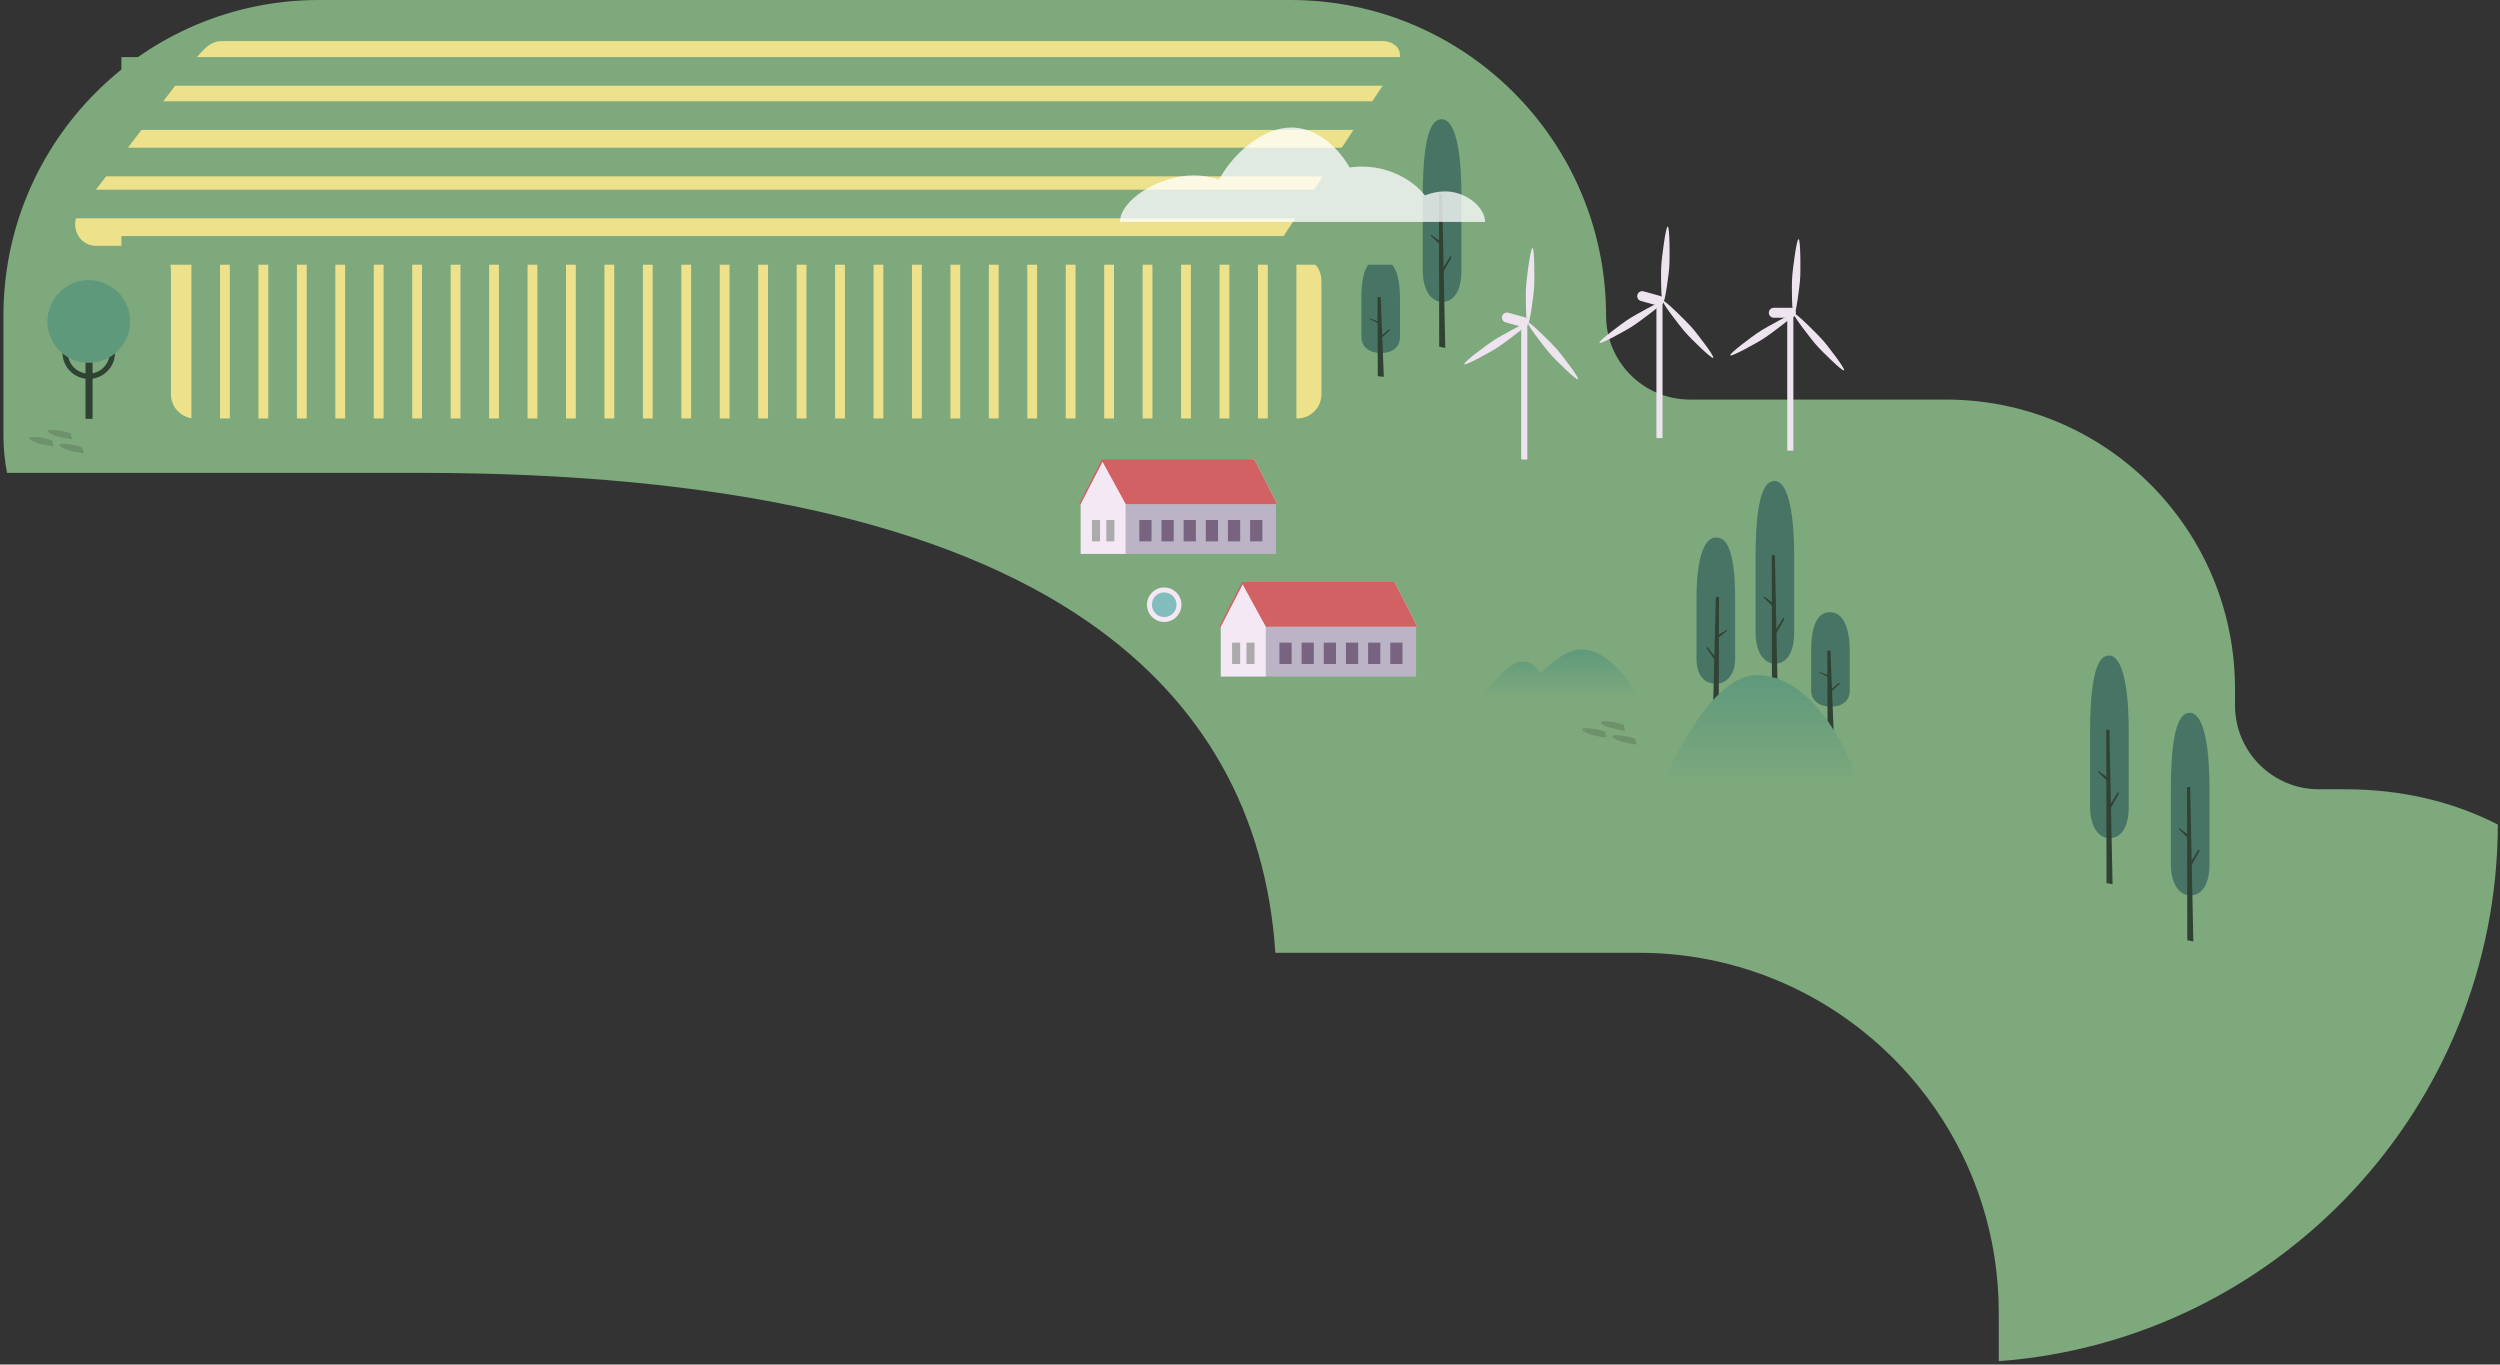 <svg width="262" height="143" viewBox="0 0 262 143" fill="none" xmlns="http://www.w3.org/2000/svg">
<rect x="0" y="0" width="262" height="143" fill="#333333" stroke="none"/>
<path d="M261.774 86.413C261.693 116.103 238.624 140.486 209.471 142.65V137.561C209.471 129.626 207.007 122.253 202.805 116.172C200.692 113.114 198.138 110.381 195.237 108.07C188.794 102.928 180.635 99.853 171.775 99.853H133.659C132.679 85.224 126.127 73.598 114.146 65.247C99.202 54.836 75.621 49.557 44.051 49.557H0.736C0.488 48.284 0.36 46.972 0.36 45.627V33.087C0.36 14.815 15.168 0 33.434 0H135.244C144.377 0 152.646 3.705 158.63 9.69C164.614 15.679 168.317 23.951 168.317 33.087C168.317 37.94 172.251 41.875 177.102 41.875H203.93C213.316 41.875 221.706 46.145 227.264 52.85C229.814 55.925 231.766 59.512 232.947 63.434C233.782 66.206 234.23 69.141 234.23 72.186V73.927C234.23 78.781 238.165 82.717 243.018 82.717H245.797C251.806 82.717 257.174 84.06 261.774 86.413Z" fill="#7EA97C"/>
<path d="M133.721 52.836H117.977V58.053H133.721V52.836Z" fill="#BAB4C6"/>
<path d="M133.854 52.836H117.977L115.583 48.137H131.46L133.854 52.836Z" fill="#F3E8F3"/>
<path d="M115.477 48.137L113.085 52.836H117.977L131.354 48.137H115.477Z" fill="#D16162"/>
<path d="M133.854 52.836H117.977L115.583 48.137H131.46L133.854 52.836Z" fill="#D16162"/>
<path d="M115.547 48.393L113.249 52.836V58.053H117.977V52.836L115.547 48.393Z" fill="#F3E8F3"/>
<path d="M115.285 54.496H114.438V56.735H115.285V54.496Z" fill="#ADAAAD"/>
<path d="M116.788 54.496H115.942V56.735H116.788V54.496Z" fill="#ADAAAD"/>
<path d="M132.295 54.496H131.014V56.735H132.295V54.496Z" fill="#786380"/>
<path d="M129.97 54.496H128.689V56.735H129.97V54.496Z" fill="#786380"/>
<path d="M127.648 54.496H126.367V56.735H127.648V54.496Z" fill="#786380"/>
<path d="M125.326 54.496H124.045V56.735H125.326V54.496Z" fill="#786380"/>
<path d="M123.003 54.496H121.722V56.735H123.003V54.496Z" fill="#786380"/>
<path d="M120.681 54.496H119.4V56.735H120.681V54.496Z" fill="#786380"/>
<path d="M148.406 65.69H132.662V70.907H148.406V65.69Z" fill="#BAB4C6"/>
<path d="M148.539 65.69H132.662L130.271 60.991H146.147L148.539 65.69Z" fill="#F3E8F3"/>
<path d="M130.165 60.991L127.77 65.69H132.662L146.039 60.991H130.165Z" fill="#D16162"/>
<path d="M148.539 65.69H132.662L130.271 60.991H146.147L148.539 65.69Z" fill="#D16162"/>
<path d="M130.232 61.248L127.934 65.69V70.907H132.662V65.69L130.232 61.248Z" fill="#F3E8F3"/>
<path d="M129.97 67.35H129.123V69.59H129.97V67.35Z" fill="#ADAAAD"/>
<path d="M131.473 67.35H130.627V69.59H131.473V67.35Z" fill="#ADAAAD"/>
<path d="M146.98 67.35H145.699V69.59H146.98V67.35Z" fill="#786380"/>
<path d="M144.658 67.35H143.377V69.59H144.658V67.35Z" fill="#786380"/>
<path d="M142.336 67.35H141.055V69.59H142.336V67.35Z" fill="#786380"/>
<path d="M140.011 67.35H138.73V69.59H140.011V67.35Z" fill="#786380"/>
<path d="M137.688 67.35H136.407V69.59H137.688V67.35Z" fill="#786380"/>
<path d="M135.366 67.35H134.085V69.59H135.366V67.35Z" fill="#786380"/>
<path opacity="0.76" d="M106.433 15.169H122.987C122.987 15.169 120.358 10.175 116.994 10.175C114.998 10.175 112.737 12.646 112.737 12.646C112.264 12.119 112.002 11.437 110.635 11.437C109.373 11.437 106.43 15.169 106.43 15.169H106.433Z" fill="white"/>
<path d="M155.175 73.06H171.728C171.728 73.06 169.099 68.066 165.736 68.066C163.739 68.066 161.479 70.537 161.479 70.537C161.005 70.01 160.743 69.328 159.376 69.328C158.115 69.328 155.172 73.06 155.172 73.06H155.175Z" fill="url(#paint0_linear_59_1457)"/>
<path d="M221.065 87.842C222.182 87.842 223.09 86.865 223.09 84.561V76.718C223.09 69.428 221.653 68.704 221.065 68.704C220.355 68.704 219.041 69.13 219.041 76.718V84.561C219.041 86.65 219.946 87.842 221.065 87.842Z" fill="#487466"/>
<path d="M220.737 76.484H221.065L221.397 92.666L220.762 92.547L220.737 76.484Z" fill="#2F4233"/>
<path d="M220.985 81.592L219.902 80.778L219.899 80.923L220.94 81.943L220.985 81.592Z" fill="#2F4233"/>
<path d="M221.973 82.987L222.043 83.18L221.063 84.954L221.026 84.522L221.973 82.987Z" fill="#2F4233"/>
<path d="M229.53 93.839C230.647 93.839 231.554 92.861 231.554 90.558V82.714C231.554 75.425 230.118 74.701 229.53 74.701C228.82 74.701 227.506 75.127 227.506 82.714V90.558C227.506 92.647 228.411 93.839 229.53 93.839Z" fill="#487466"/>
<path d="M229.202 82.478H229.53L229.861 98.661L229.227 98.541L229.202 82.478Z" fill="#2F4233"/>
<path d="M229.449 87.589L228.366 86.773L228.363 86.918L229.405 87.94L229.449 87.589Z" fill="#2F4233"/>
<path d="M230.438 88.981L230.507 89.176L229.525 90.948L229.491 90.519L230.438 88.981Z" fill="#2F4233"/>
<path d="M151.132 31.636C152.248 31.636 153.156 30.659 153.156 28.355V20.512C153.156 13.222 151.719 12.498 151.132 12.498C150.422 12.498 149.107 12.924 149.107 20.512V28.355C149.107 30.444 150.012 31.636 151.132 31.636Z" fill="#487466"/>
<path d="M150.803 20.275H151.132L151.463 36.458L150.828 36.338L150.803 20.275Z" fill="#2F4233"/>
<path d="M151.051 25.386L149.968 24.57L149.965 24.715L151.006 25.737L151.051 25.386Z" fill="#2F4233"/>
<path d="M152.039 26.779L152.109 26.974L151.126 28.745L151.093 28.316L152.039 26.779Z" fill="#2F4233"/>
<path d="M179.82 71.656C178.703 71.656 177.795 70.874 177.795 69.027V62.743C177.795 56.902 179.232 56.323 179.82 56.323C180.53 56.323 181.844 56.663 181.844 62.743V69.027C181.844 70.701 180.939 71.656 179.82 71.656Z" fill="#487466"/>
<path d="M180.148 62.557H179.82L179.491 75.79L180.123 75.425L180.148 62.557Z" fill="#2F4233"/>
<path d="M179.9 66.651L180.983 65.997L180.986 66.114L179.945 66.932L179.9 66.651Z" fill="#2F4233"/>
<path d="M178.912 67.768L178.842 67.921L179.825 69.342L179.859 68.999L178.912 67.768Z" fill="#2F4233"/>
<path d="M186.007 69.553C187.123 69.553 188.031 68.576 188.031 66.272V58.429C188.031 51.139 186.594 50.415 186.007 50.415C185.297 50.415 183.982 50.841 183.982 58.429V66.272C183.982 68.361 184.887 69.553 186.007 69.553Z" fill="#487466"/>
<path d="M185.681 58.195H186.009L186.338 74.378L185.703 74.258L185.681 58.195Z" fill="#2F4233"/>
<path d="M185.926 63.303L184.845 62.49L184.843 62.635L185.884 63.654L185.926 63.303Z" fill="#2F4233"/>
<path d="M186.917 64.699L186.984 64.891L186.004 66.665L185.97 66.233L186.917 64.699Z" fill="#2F4233"/>
<path d="M191.832 74.06C192.948 74.06 193.856 73.553 193.856 72.364V68.308C193.856 64.54 192.419 64.164 191.832 64.164C191.122 64.164 189.807 64.384 189.807 68.308V72.364C189.807 73.445 190.712 74.06 191.832 74.06Z" fill="#487466"/>
<path d="M191.503 68.186H191.832L192.163 76.553L191.528 76.492L191.503 68.186Z" fill="#2F4233"/>
<path d="M191.751 70.829L190.668 70.406L190.665 70.481L191.706 71.01L191.751 70.829Z" fill="#2F4233"/>
<path d="M192.739 71.548L192.809 71.648L191.829 72.564L191.793 72.342L192.739 71.548Z" fill="#2F4233"/>
<path d="M144.694 36.998C145.811 36.998 146.718 36.491 146.718 35.302V31.246C146.718 27.478 145.281 27.102 144.694 27.102C143.984 27.102 142.67 27.322 142.67 31.246V35.302C142.67 36.383 143.575 36.998 144.694 36.998Z" fill="#487466"/>
<path d="M144.365 31.124H144.694L145.025 39.491L144.39 39.43L144.365 31.124Z" fill="#2F4233"/>
<path d="M144.613 33.767L143.53 33.344L143.527 33.419L144.569 33.948L144.613 33.767Z" fill="#2F4233"/>
<path d="M145.602 34.486L145.671 34.586L144.691 35.505L144.655 35.282L145.602 34.486Z" fill="#2F4233"/>
<path d="M174.123 82.469H194.978C194.978 82.469 191.311 70.776 184.102 70.754C178.82 70.737 174.123 82.469 174.123 82.469Z" fill="url(#paint1_linear_59_1457)"/>
<path d="M9.702 36.862H8.961V43.897H9.702V36.862Z" fill="#2F4233"/>
<path d="M9.304 39.711C7.786 39.711 6.55 38.474 6.55 36.956C6.55 35.438 7.786 34.202 9.304 34.202C10.821 34.202 12.057 35.438 12.057 36.956C12.057 38.474 10.821 39.711 9.304 39.711ZM9.304 34.761C8.092 34.761 7.107 35.747 7.107 36.959C7.107 38.171 8.092 39.157 9.304 39.157C10.515 39.157 11.501 38.171 11.501 36.959C11.501 35.747 10.515 34.761 9.304 34.761Z" fill="#2F4233"/>
<path d="M9.304 38.026C11.698 38.026 13.639 36.084 13.639 33.689C13.639 31.294 11.698 29.352 9.304 29.352C6.909 29.352 4.968 31.294 4.968 33.689C4.968 36.084 6.909 38.026 9.304 38.026Z" fill="#5F997C"/>
<path d="M187.945 32.853H187.304V47.226H187.945V32.853Z" fill="#EEE4EF"/>
<path d="M187.686 32.255H185.898C185.609 32.255 185.375 32.489 185.375 32.778C185.375 33.067 185.609 33.302 185.898 33.302H187.686C187.975 33.302 188.209 33.067 188.209 32.778C188.209 32.489 187.975 32.255 187.686 32.255Z" fill="#EEE4EF"/>
<path d="M190.81 35.41L191.2 35.85C191.392 36.068 193.43 38.661 193.257 38.814C193.085 38.967 190.762 36.622 190.57 36.405L190.18 35.965C189.988 35.747 187.8 32.984 187.972 32.831C188.145 32.678 190.618 35.193 190.807 35.41H190.81Z" fill="#EEE4EF"/>
<path d="M185.06 35.324L184.567 35.644C184.325 35.8 181.457 37.433 181.332 37.238C181.206 37.043 183.871 35.096 184.113 34.94L184.606 34.619C184.848 34.463 187.906 32.709 188.031 32.904C188.156 33.099 185.302 35.168 185.06 35.324Z" fill="#EEE4EF"/>
<path d="M188.671 28.89L188.635 29.475C188.618 29.765 188.226 33.04 187.995 33.026C187.764 33.012 187.78 29.712 187.8 29.422L187.836 28.837C187.853 28.547 188.259 25.046 188.49 25.06C188.721 25.074 188.691 28.6 188.671 28.887V28.89Z" fill="#EEE4EF"/>
<path d="M174.234 31.541H173.594V45.914H174.234V31.541Z" fill="#EEE4EF"/>
<path d="M173.966 31.007L172.242 30.532C171.964 30.455 171.676 30.619 171.599 30.898C171.522 31.177 171.686 31.465 171.965 31.542L173.688 32.017C173.967 32.093 174.255 31.929 174.332 31.651C174.409 31.372 174.245 31.084 173.966 31.007Z" fill="#EEE4EF"/>
<path d="M177.099 34.099L177.489 34.539C177.681 34.756 179.719 37.349 179.547 37.502C179.374 37.655 177.052 35.31 176.86 35.093L176.47 34.653C176.278 34.435 174.089 31.672 174.262 31.519C174.434 31.366 176.907 33.881 177.096 34.099H177.099Z" fill="#EEE4EF"/>
<path d="M171.349 34.012L170.856 34.333C170.614 34.489 167.746 36.121 167.621 35.926C167.496 35.731 170.16 33.784 170.403 33.628L170.895 33.307C171.138 33.151 174.195 31.397 174.32 31.592C174.446 31.787 171.592 33.856 171.349 34.012Z" fill="#EEE4EF"/>
<path d="M174.961 27.578L174.925 28.163C174.908 28.453 174.515 31.728 174.284 31.714C174.053 31.7 174.07 28.4 174.089 28.11L174.125 27.525C174.142 27.235 174.549 23.734 174.78 23.748C175.011 23.762 174.98 27.288 174.961 27.575V27.578Z" fill="#EEE4EF"/>
<path d="M160.064 33.786H159.424V48.159H160.064V33.786Z" fill="#EEE4EF"/>
<path d="M159.792 33.25L158.069 32.775C157.79 32.698 157.502 32.862 157.425 33.141C157.348 33.42 157.512 33.708 157.791 33.785L159.514 34.259C159.793 34.336 160.081 34.172 160.158 33.894C160.235 33.615 160.071 33.326 159.792 33.25Z" fill="#EEE4EF"/>
<path d="M162.926 36.343L163.316 36.784C163.508 37.001 165.547 39.594 165.374 39.747C165.201 39.9 162.879 37.555 162.687 37.338L162.297 36.898C162.105 36.681 159.916 33.917 160.089 33.764C160.262 33.611 162.734 36.126 162.924 36.343H162.926Z" fill="#EEE4EF"/>
<path d="M157.177 36.257L156.684 36.578C156.441 36.733 153.573 38.366 153.448 38.171C153.323 37.976 155.988 36.029 156.23 35.873L156.723 35.553C156.965 35.397 160.022 33.642 160.148 33.837C160.273 34.032 157.419 36.101 157.177 36.257Z" fill="#EEE4EF"/>
<path d="M160.788 29.823L160.752 30.408C160.735 30.698 160.342 33.973 160.111 33.959C159.88 33.945 159.897 30.645 159.916 30.355L159.953 29.77C159.969 29.48 160.376 25.979 160.607 25.993C160.838 26.007 160.807 29.533 160.788 29.82V29.823Z" fill="#EEE4EF"/>
<path d="M134.024 25.497L146.303 6.846C147.356 5.415 146.237 4.301 144.833 4.301H23.262C21.875 4.301 21.004 5.512 19.965 6.874L8.346 22.119C7.282 23.514 8.126 25.611 9.874 25.753C9.944 25.759 10.014 25.762 10.086 25.762H15.368C16.774 25.762 17.913 26.901 17.913 28.308V41.313C17.913 42.719 19.052 43.858 20.458 43.858H135.942C137.349 43.858 138.487 42.719 138.487 41.313V29.408C138.487 28.001 137.349 26.862 135.942 26.862C134.564 26.862 134.016 26.862 133.974 25.494C133.974 25.447 133.991 25.531 134.024 25.494V25.497Z" fill="#EDE18C"/>
<path d="M148.486 26.241H12.723" stroke="#7EA97C" stroke-width="3" stroke-miterlimit="10"/>
<path d="M148.486 7.484H12.723" stroke="#7EA97C" stroke-width="3" stroke-miterlimit="10"/>
<path d="M149.642 12.114H13.745" stroke="#7EA97C" stroke-width="3" stroke-miterlimit="10"/>
<path d="M142.004 16.98H6.104" stroke="#7EA97C" stroke-width="3" stroke-miterlimit="10"/>
<path d="M142.004 21.378H6.104" stroke="#7EA97C" stroke-width="3" stroke-miterlimit="10"/>
<path d="M21.558 26.305V47.006" stroke="#7EA97C" stroke-width="3" stroke-miterlimit="10"/>
<path d="M25.587 26.305V47.006" stroke="#7EA97C" stroke-width="3" stroke-miterlimit="10"/>
<path d="M29.616 26.305V47.006" stroke="#7EA97C" stroke-width="3" stroke-miterlimit="10"/>
<path d="M33.645 26.305V47.006" stroke="#7EA97C" stroke-width="3" stroke-miterlimit="10"/>
<path d="M37.671 26.305V47.006" stroke="#7EA97C" stroke-width="3" stroke-miterlimit="10"/>
<path d="M41.701 26.305V47.006" stroke="#7EA97C" stroke-width="3" stroke-miterlimit="10"/>
<path d="M45.73 26.305V47.006" stroke="#7EA97C" stroke-width="3" stroke-miterlimit="10"/>
<path d="M49.759 26.305V47.006" stroke="#7EA97C" stroke-width="3" stroke-miterlimit="10"/>
<path d="M53.788 26.305V47.006" stroke="#7EA97C" stroke-width="3" stroke-miterlimit="10"/>
<path d="M57.817 26.305V47.006" stroke="#7EA97C" stroke-width="3" stroke-miterlimit="10"/>
<path d="M61.846 26.305V47.006" stroke="#7EA97C" stroke-width="3" stroke-miterlimit="10"/>
<path d="M65.875 26.305V47.006" stroke="#7EA97C" stroke-width="3" stroke-miterlimit="10"/>
<path d="M69.901 26.305V47.006" stroke="#7EA97C" stroke-width="3" stroke-miterlimit="10"/>
<path d="M73.93 26.305V47.006" stroke="#7EA97C" stroke-width="3" stroke-miterlimit="10"/>
<path d="M77.959 26.305V47.006" stroke="#7EA97C" stroke-width="3" stroke-miterlimit="10"/>
<path d="M81.989 26.305V47.006" stroke="#7EA97C" stroke-width="3" stroke-miterlimit="10"/>
<path d="M86.018 26.305V47.006" stroke="#7EA97C" stroke-width="3" stroke-miterlimit="10"/>
<path d="M90.047 26.305V47.006" stroke="#7EA97C" stroke-width="3" stroke-miterlimit="10"/>
<path d="M94.076 26.305V47.006" stroke="#7EA97C" stroke-width="3" stroke-miterlimit="10"/>
<path d="M98.105 26.305V47.006" stroke="#7EA97C" stroke-width="3" stroke-miterlimit="10"/>
<path d="M102.131 26.305V47.006" stroke="#7EA97C" stroke-width="3" stroke-miterlimit="10"/>
<path d="M106.16 26.305V47.006" stroke="#7EA97C" stroke-width="3" stroke-miterlimit="10"/>
<path d="M110.189 26.305V47.006" stroke="#7EA97C" stroke-width="3" stroke-miterlimit="10"/>
<path d="M114.218 26.305V47.006" stroke="#7EA97C" stroke-width="3" stroke-miterlimit="10"/>
<path d="M118.247 26.305V47.006" stroke="#7EA97C" stroke-width="3" stroke-miterlimit="10"/>
<path d="M122.276 26.305V47.006" stroke="#7EA97C" stroke-width="3" stroke-miterlimit="10"/>
<path d="M126.306 26.305V47.006" stroke="#7EA97C" stroke-width="3" stroke-miterlimit="10"/>
<path d="M130.335 26.305V47.006" stroke="#7EA97C" stroke-width="3" stroke-miterlimit="10"/>
<path d="M134.364 26.305V47.006" stroke="#7EA97C" stroke-width="3" stroke-miterlimit="10"/>
<path opacity="0.76" d="M151.416 20.058C150.722 20.058 150.001 20.216 149.33 20.475C147.993 18.779 145.499 17.456 142.717 17.456C142.297 17.456 141.871 17.489 141.444 17.548C140.036 15.133 137.797 13.364 135.33 13.364C132.509 13.364 129.421 15.801 127.742 18.829C126.926 18.545 126.03 18.378 125.094 18.378C121.488 18.378 117.376 20.965 117.376 23.261H155.634C155.634 21.754 153.699 20.055 151.416 20.055V20.058Z" fill="white"/>
<path d="M5.461 46.173C4.637 45.8 2.468 45.574 3.217 46.098C3.966 46.621 5.611 46.772 5.611 46.772L5.461 46.173Z" fill="#6D916B"/>
<path d="M7.41 45.441C6.586 45.067 4.417 44.842 5.166 45.365C5.915 45.889 7.561 46.039 7.561 46.039L7.41 45.441Z" fill="#6D916B"/>
<path d="M8.627 46.903C7.803 46.53 5.634 46.304 6.383 46.828C7.132 47.351 8.777 47.502 8.777 47.502L8.627 46.903Z" fill="#6D916B"/>
<path d="M122.009 65.183C123.007 65.183 123.816 64.374 123.816 63.376C123.816 62.377 123.007 61.568 122.009 61.568C121.011 61.568 120.202 62.377 120.202 63.376C120.202 64.374 121.011 65.183 122.009 65.183Z" fill="#F3E8F3"/>
<path d="M122.009 64.665C122.721 64.665 123.298 64.088 123.298 63.376C123.298 62.663 122.721 62.086 122.009 62.086C121.297 62.086 120.72 62.663 120.72 63.376C120.72 64.088 121.297 64.665 122.009 64.665Z" fill="#82BCBC"/>
<path d="M168.211 76.698C167.387 76.325 165.218 76.099 165.967 76.623C166.716 77.146 168.362 77.297 168.362 77.297L168.211 76.698Z" fill="#6D916B"/>
<path d="M170.16 75.968C169.336 75.595 167.167 75.369 167.916 75.893C168.665 76.417 170.311 76.567 170.311 76.567L170.16 75.968Z" fill="#6D916B"/>
<path d="M171.38 77.43C170.556 77.057 168.387 76.832 169.136 77.355C169.885 77.879 171.53 78.029 171.53 78.029L171.38 77.43Z" fill="#6D916B"/>
<defs>
<linearGradient id="paint0_linear_59_1457" x1="163.453" y1="73.06" x2="163.453" y2="68.066" gradientUnits="userSpaceOnUse">
<stop stop-color="#7EA97C"/>
<stop offset="1" stop-color="#5F997C"/>
</linearGradient>
<linearGradient id="paint1_linear_59_1457" x1="184.55" y1="82.469" x2="184.55" y2="70.754" gradientUnits="userSpaceOnUse">
<stop stop-color="#7EA97C"/>
<stop offset="1" stop-color="#5F997C"/>
</linearGradient>
</defs>
</svg>
